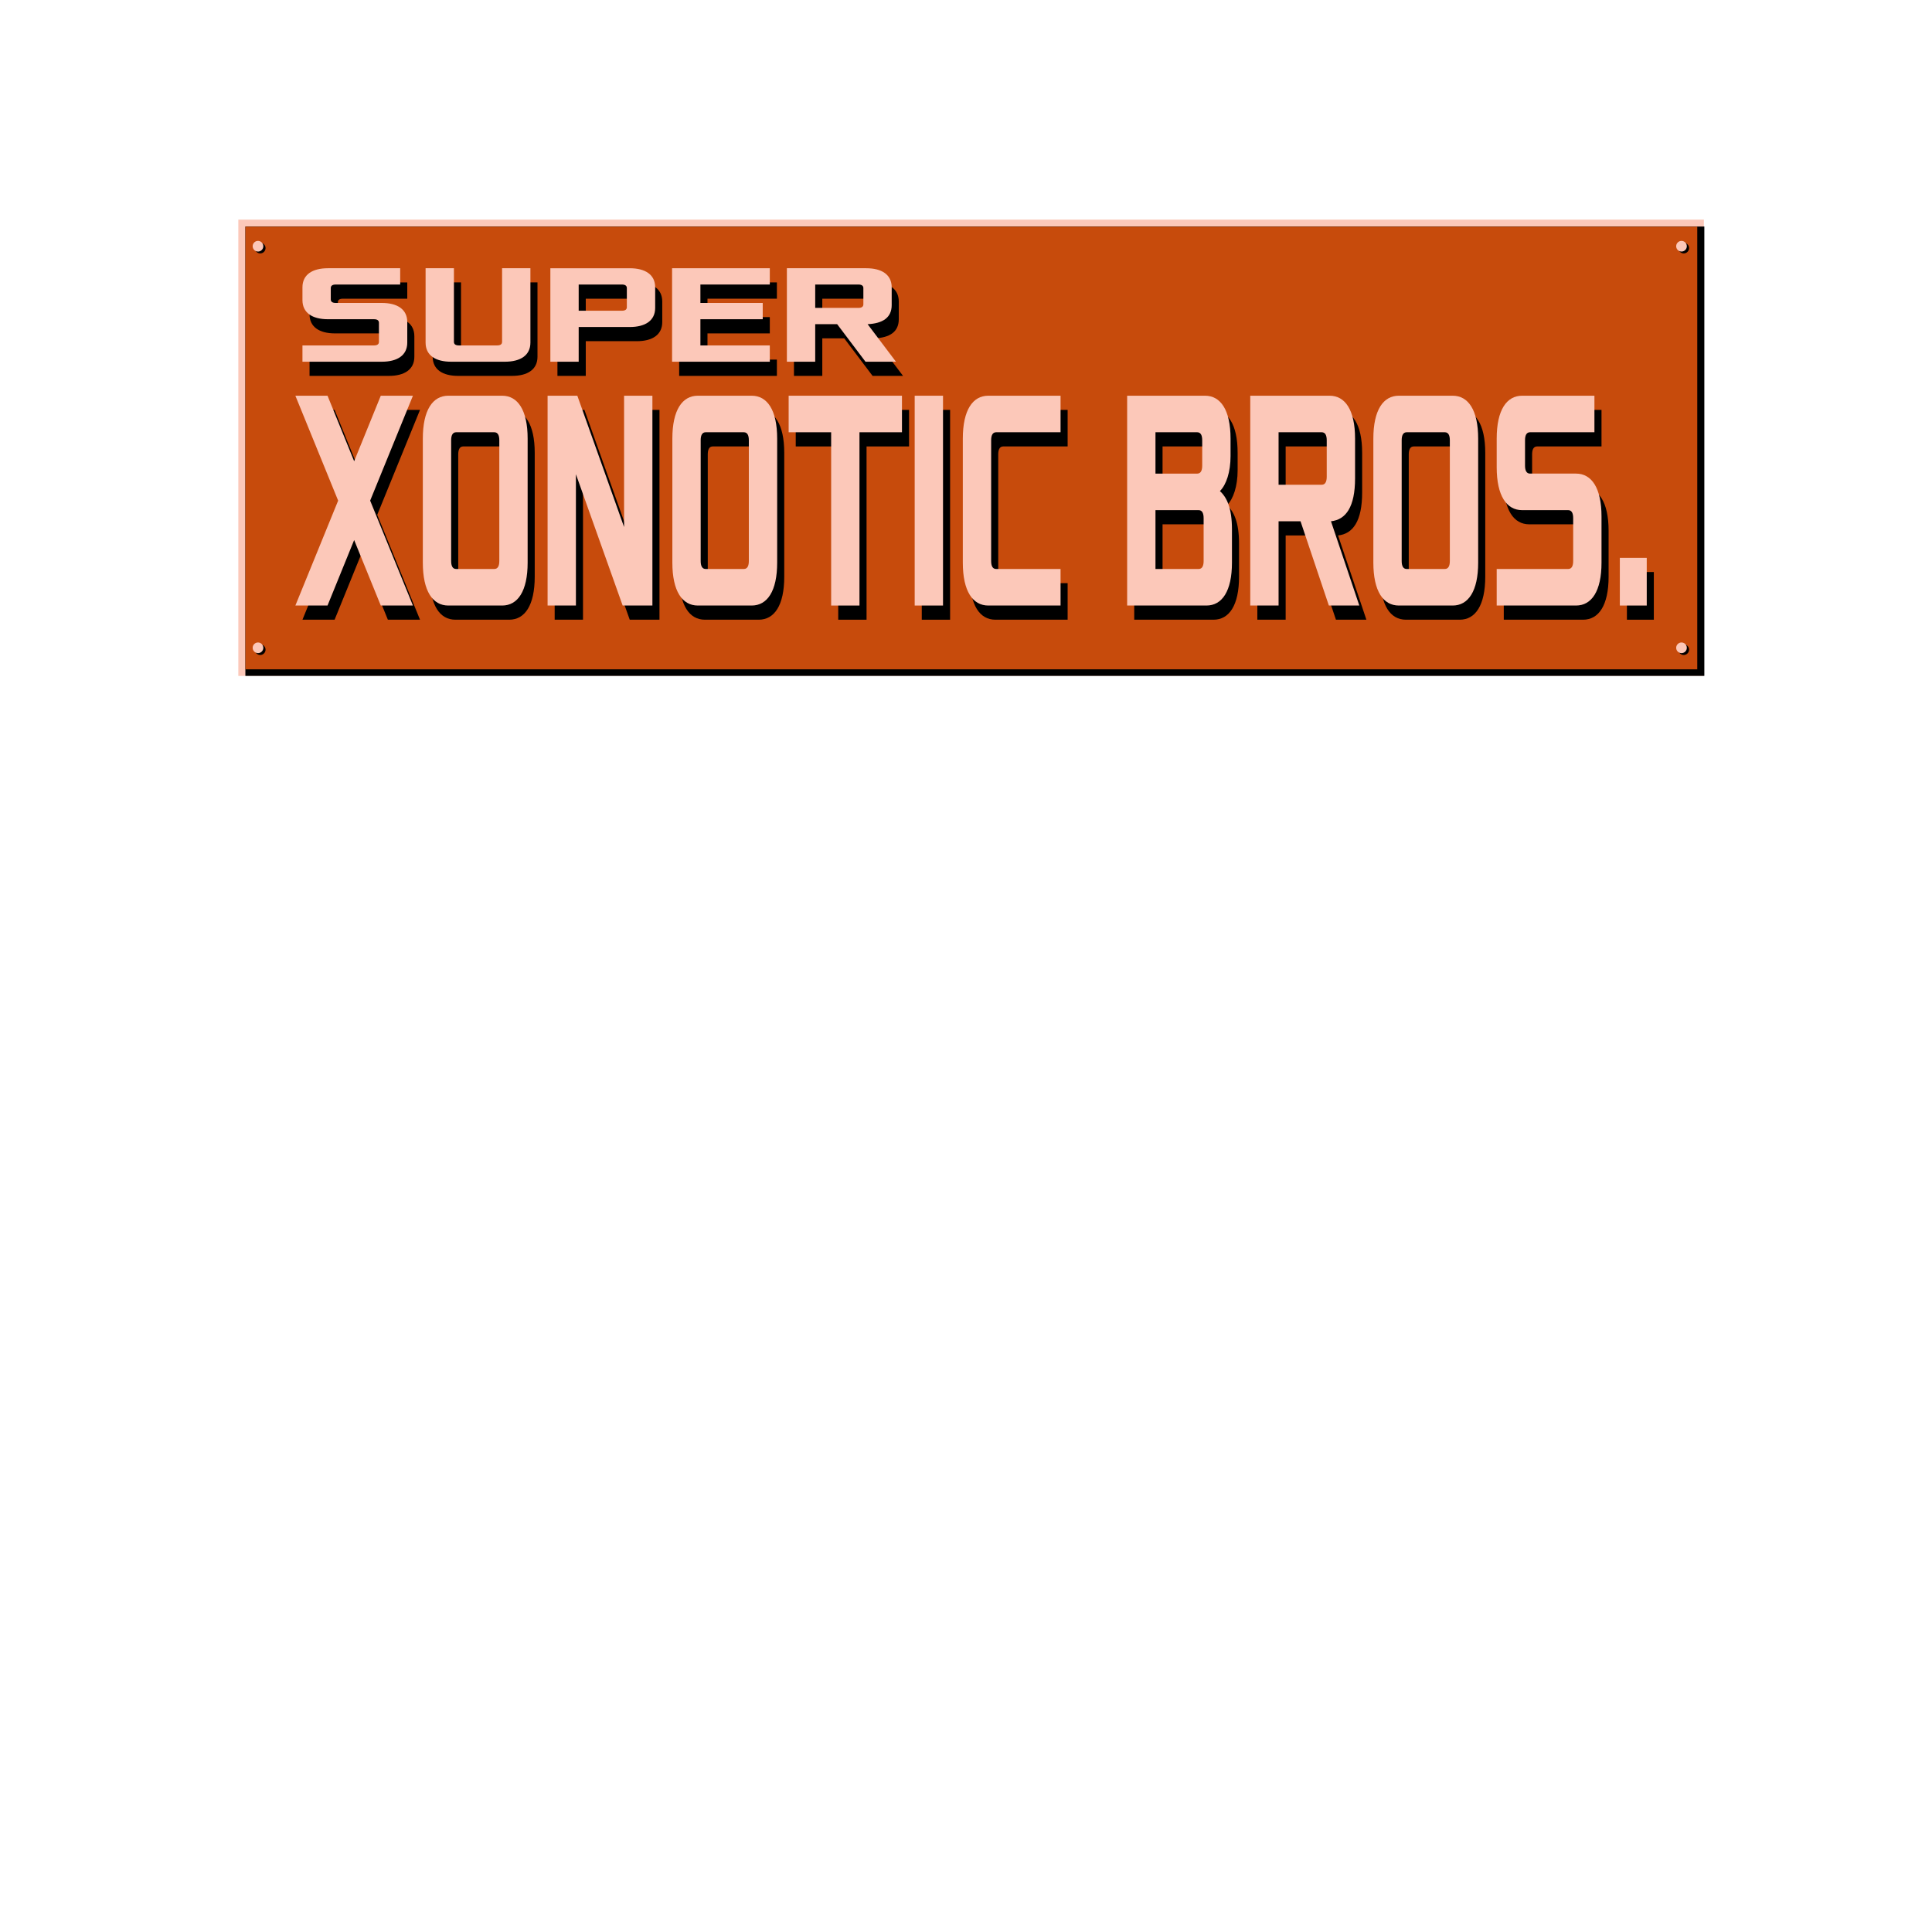 <?xml version="1.0" encoding="UTF-8" standalone="no"?>
<!-- Created with Inkscape (http://www.inkscape.org/) -->

<svg
   xmlns:dc="http://purl.org/dc/elements/1.1/"
   xmlns:cc="http://creativecommons.org/ns#"
   xmlns:rdf="http://www.w3.org/1999/02/22-rdf-syntax-ns#"
   xmlns:svg="http://www.w3.org/2000/svg"
   xmlns="http://www.w3.org/2000/svg"
   xmlns:sodipodi="http://sodipodi.sourceforge.net/DTD/sodipodi-0.dtd"
   xmlns:inkscape="http://www.inkscape.org/namespaces/inkscape"
   width="512"
   height="512"
   viewBox="0 0 1814.173 512"
   id="svg2"
   version="1.1"
   inkscape:version="0.91 r13725"
   sodipodi:docname="sxb-logo.svg"
   inkscape:export-filename="/home/z/Desktop/sxb-intro.png"
   inkscape:export-xdpi="90"
   inkscape:export-ydpi="90">
  <defs
     id="defs4" />
  <sodipodi:namedview
     id="base"
     pagecolor="#ffffff"
     bordercolor="#666666"
     borderopacity="1.0"
     inkscape:pageopacity="0.0"
     inkscape:pageshadow="2"
     inkscape:zoom="0.839416"
     inkscape:cx="236.37726"
     inkscape:cy="126.98501"
     inkscape:document-units="px"
     inkscape:current-layer="text4136"
     showgrid="true"
     inkscape:window-width="2560"
     inkscape:window-height="1372"
     inkscape:window-x="2560"
     inkscape:window-y="0"
     inkscape:window-maximized="1"
     units="px">
    <inkscape:grid
       type="xygrid"
       id="grid4248" />
  </sodipodi:namedview>
  <g
     inkscape:label="Layer 1"
     inkscape:groupmode="layer"
     id="layer1"
     transform="translate(0,-3852.189)">
    <g
       style="font-style:normal;font-weight:normal;font-size:40px;line-height:125%;font-family:sans-serif;letter-spacing:0px;word-spacing:0px;fill:#000000;fill-opacity:1;stroke:none;stroke-width:1px;stroke-linecap:butt;stroke-linejoin:miter;stroke-opacity:1"
       id="text4136">
      <rect
         style="color:#000000;font-style:normal;font-weight:normal;font-size:40px;line-height:125%;font-family:sans-serif;letter-spacing:0px;word-spacing:0px;clip-rule:nonzero;display:inline;overflow:visible;visibility:visible;opacity:1;isolation:auto;mix-blend-mode:normal;color-interpolation:sRGB;color-interpolation-filters:linearRGB;solid-color:#000000;solid-opacity:1;fill:#fcc8b9;fill-opacity:1;fill-rule:nonzero;stroke:none;stroke-width:6;stroke-linecap:butt;stroke-linejoin:miter;stroke-miterlimit:4;stroke-dasharray:none;stroke-dashoffset:0;stroke-opacity:1;color-rendering:auto;image-rendering:auto;shape-rendering:auto;text-rendering:auto;enable-background:accumulate"
         id="rect4246-4"
         width="1376.173"
         height="428.514"
         x="223.799"
         y="3407.31" />
      <rect
         style="color:#000000;font-style:normal;font-weight:normal;font-size:40px;line-height:125%;font-family:sans-serif;letter-spacing:0px;word-spacing:0px;clip-rule:nonzero;display:inline;overflow:visible;visibility:visible;opacity:1;isolation:auto;mix-blend-mode:normal;color-interpolation:sRGB;color-interpolation-filters:linearRGB;solid-color:#000000;solid-opacity:1;fill:#000000;fill-opacity:1;fill-rule:nonzero;stroke:none;stroke-width:6;stroke-linecap:butt;stroke-linejoin:miter;stroke-miterlimit:4;stroke-dasharray:none;stroke-dashoffset:0;stroke-opacity:1;color-rendering:auto;image-rendering:auto;shape-rendering:auto;text-rendering:auto;enable-background:accumulate"
         id="rect4246-5"
         width="1369.984"
         height="421.942"
         x="230.415"
         y="3413.813" />
      <rect
         style="color:#000000;clip-rule:nonzero;display:inline;overflow:visible;visibility:visible;opacity:1;isolation:auto;mix-blend-mode:normal;color-interpolation:sRGB;color-interpolation-filters:linearRGB;solid-color:#000000;solid-opacity:1;fill:#c84c0c;fill-opacity:0.996;fill-rule:nonzero;stroke-width:6;stroke-linecap:butt;stroke-linejoin:miter;stroke-miterlimit:4;stroke-dasharray:none;stroke-dashoffset:0;stroke-opacity:1;color-rendering:auto;image-rendering:auto;shape-rendering:auto;text-rendering:auto;enable-background:accumulate"
         id="rect4246"
         width="1363.299"
         height="415.64"
         x="230.45"
         y="3413.96" />
      <g
         id="g4296"
         transform="matrix(3.325,0,0,3.325,-268.318,2890.712)">
        <path
           id="path4149"
           style="font-style:normal;font-variant:normal;font-weight:bold;font-stretch:normal;font-family:'Xolonium GPL';-inkscape-font-specification:'Xolonium GPL'"
           d="m 168.114,199.505 22.4,0 c 4.4,0 7.2,-1.8 7.2,-5.4 l 0,-5.8 c 0,-3.6 -2.8,-5.4 -7.2,-5.4 l -13,0 c -1,0 -1.4,-0.4 -1.4,-1 l 0,-3.2 c 0,-0.6 0.4,-1 1.4,-1 l 18.2,0 0,-4.6 -20.4,0 c -4.4,0 -7.2,1.8 -7.2,5.4 l 0,3.6 c 0,3.6 2.8,5.4 7.2,5.4 l 13,0 c 1,0 1.4,0.4 1.4,1 l 0,5.4 c 0,0.6 -0.4,1 -1.4,1 l -20.2,0 0,4.6 z"
           inkscape:connector-curvature="0" />
        <path
           id="path4151"
           style="font-style:normal;font-variant:normal;font-weight:bold;font-stretch:normal;font-family:'Xolonium GPL';-inkscape-font-specification:'Xolonium GPL'"
           d="m 202.889,194.105 c 0,3.6 2.8,5.4 7.2,5.4 l 15.2,0 c 4.4,0 7.2,-1.8 7.2,-5.4 l 0,-21 -8,0 0,20.8 c 0,0.6 -0.4,1 -1.4,1 l -10.8,0 c -1,0 -1.4,-0.4 -1.4,-1 l 0,-20.8 -8,0 0,21 z"
           inkscape:connector-curvature="0" />
        <path
           id="path4153"
           style="font-style:normal;font-variant:normal;font-weight:bold;font-stretch:normal;font-family:'Xolonium GPL';-inkscape-font-specification:'Xolonium GPL'"
           d="m 238.124,199.505 8,0 0,-9.8 14.4,0 c 4.4,0 7.2,-1.8 7.2,-5.4 l 0,-5.8 c 0,-3.6 -2.8,-5.4 -7.2,-5.4 l -22.4,0 0,26.4 z m 8,-14.4 0,-7.4 12.2,0 c 1,0 1.4,0.4 1.4,1 l 0,5.4 c 0,0.6 -0.4,1 -1.4,1 l -12.2,0 z"
           inkscape:connector-curvature="0" />
        <path
           id="path4155"
           style="font-style:normal;font-variant:normal;font-weight:bold;font-stretch:normal;font-family:'Xolonium GPL';-inkscape-font-specification:'Xolonium GPL'"
           d="m 272.499,199.505 27.6,0 0,-4.6 -19.6,0 0,-7.4 17.6,0 0,-4.6 -17.6,0 0,-5.2 19.6,0 0,-4.6 -27.6,0 0,26.4 z"
           inkscape:connector-curvature="0" />
        <path
           id="path4157"
           style="font-style:normal;font-variant:normal;font-weight:bold;font-stretch:normal;font-family:'Xolonium GPL';-inkscape-font-specification:'Xolonium GPL'"
           d="m 304.921,199.505 8,0 0,-10.6 6.2,0 8,10.6 8.6,0 -8,-10.6 c 4.2,-0.2 6.8,-1.8 6.8,-5.4 l 0,-5 c 0,-3.6 -2.8,-5.4 -7.2,-5.4 l -22.4,0 0,26.4 z m 8,-15.2 0,-6.6 12.2,0 c 1,0 1.4,0.4 1.4,1 l 0,4.6 c 0,0.6 -0.4,1 -1.4,1 l -12.2,0 z"
           inkscape:connector-curvature="0" />
        <path
           inkscape:connector-curvature="0"
           id="path4159"
           style="font-style:normal;font-variant:normal;font-weight:bold;font-stretch:normal;font-family:'Xolonium GPL';-inkscape-font-specification:'Xolonium GPL'"
           d="m 166.114,268.362 9.08,0 7.52,-18.495 7.52,18.495 9.08,0 -12.08,-29.629 12.08,-29.629 -9.08,0 -7.52,18.495 -7.52,-18.495 -9.08,0 12.08,29.629 -12.08,29.629 z" />
        <path
           inkscape:connector-curvature="0"
           id="path4161"
           style="font-style:normal;font-variant:normal;font-weight:bold;font-stretch:normal;font-family:'Xolonium GPL';-inkscape-font-specification:'Xolonium GPL'"
           d="m 202.108,256.241 c 0,8.081 2.8,12.121 7.2,12.121 l 15.2,0 c 4.4,0 7.2,-4.04 7.2,-12.121 l 0,-35.016 c 0,-8.081 -2.8,-12.121 -7.2,-12.121 l -15.2,0 c -4.4,0 -7.2,4.04 -7.2,12.121 l 0,35.016 z m 8,-0.449 0,-34.118 c 0,-1.347 0.4,-2.245 1.4,-2.245 l 10.8,0 c 1,0 1.4,0.898 1.4,2.245 l 0,34.118 c 0,1.347 -0.4,2.245 -1.4,2.245 l -10.8,0 c -1,0 -1.4,-0.898 -1.4,-2.245 z" />
        <path
           inkscape:connector-curvature="0"
           id="path4163"
           style="font-style:normal;font-variant:normal;font-weight:bold;font-stretch:normal;font-family:'Xolonium GPL';-inkscape-font-specification:'Xolonium GPL'"
           d="m 237.342,268.362 8,0 0,-37.081 13.2,37.081 8.4,0 0,-59.257 -8,0 0,37.081 -13.2,-37.081 -8.4,0 0,59.257 z" />
        <path
           inkscape:connector-curvature="0"
           id="path4165"
           style="font-style:normal;font-variant:normal;font-weight:bold;font-stretch:normal;font-family:'Xolonium GPL';-inkscape-font-specification:'Xolonium GPL'"
           d="m 272.577,256.241 c 0,8.081 2.8,12.121 7.2,12.121 l 15.2,0 c 4.4,0 7.2,-4.04 7.2,-12.121 l 0,-35.016 c 0,-8.081 -2.8,-12.121 -7.2,-12.121 l -15.2,0 c -4.4,0 -7.2,4.04 -7.2,12.121 l 0,35.016 z m 8,-0.449 0,-34.118 c 0,-1.347 0.4,-2.245 1.4,-2.245 l 10.8,0 c 1,0 1.4,0.898 1.4,2.245 l 0,34.118 c 0,1.347 -0.4,2.245 -1.4,2.245 l -10.8,0 c -1,0 -1.4,-0.898 -1.4,-2.245 z" />
        <path
           inkscape:connector-curvature="0"
           id="path4167"
           style="font-style:normal;font-variant:normal;font-weight:bold;font-stretch:normal;font-family:'Xolonium GPL';-inkscape-font-specification:'Xolonium GPL'"
           d="m 305.421,219.43 12,0 0,48.932 8,0 0,-48.932 12,0 0,-10.325 -32,0 0,10.325 z" />
        <path
           inkscape:connector-curvature="0"
           id="path4169"
           style="font-style:normal;font-variant:normal;font-weight:bold;font-stretch:normal;font-family:'Xolonium GPL';-inkscape-font-specification:'Xolonium GPL'"
           d="m 341.014,268.362 8,0 0,-59.257 -8,0 0,59.257 z" />
        <path
           inkscape:connector-curvature="0"
           id="path4171"
           style="font-style:normal;font-variant:normal;font-weight:bold;font-stretch:normal;font-family:'Xolonium GPL';-inkscape-font-specification:'Xolonium GPL'"
           d="m 354.608,256.241 c 0,8.081 2.8,12.121 7.2,12.121 l 20.4,0 0,-10.325 -18.2,0 c -1,0 -1.4,-0.898 -1.4,-2.245 l 0,-34.118 c 0,-1.347 0.4,-2.245 1.4,-2.245 l 18.2,0 0,-10.325 -20.4,0 c -4.4,0 -7.2,4.04 -7.2,12.121 l 0,35.016 z" />
        <path
           inkscape:connector-curvature="0"
           id="path4173"
           style="font-style:normal;font-variant:normal;font-weight:bold;font-stretch:normal;font-family:'Xolonium GPL';-inkscape-font-specification:'Xolonium GPL'"
           d="m 401.014,268.362 22.4,0 c 4.4,0 7.2,-4.04 7.2,-12.121 l 0,-9.427 c 0,-5.836 -1.4,-8.978 -3.4,-10.774 1.8,-1.796 3,-5.387 3,-9.876 l 0,-4.938 c 0,-8.081 -2.8,-12.121 -7.2,-12.121 l -22,0 0,59.257 z m 8,-10.325 0,-16.61 12.2,0 c 1,0 1.4,0.898 1.4,2.245 l 0,12.121 c 0,1.347 -0.4,2.245 -1.4,2.245 l -12.2,0 z m 0,-26.935 0,-11.672 11.8,0 c 1,0 1.4,0.898 1.4,2.245 l 0,7.183 c 0,1.347 -0.4,2.245 -1.4,2.245 l -11.8,0 z" />
        <path
           inkscape:connector-curvature="0"
           id="path4175"
           style="font-style:normal;font-variant:normal;font-weight:bold;font-stretch:normal;font-family:'Xolonium GPL';-inkscape-font-specification:'Xolonium GPL'"
           d="m 435.78,268.362 8,0 0,-23.793 6.2,0 8,23.793 8.6,0 -8,-23.793 c 4.2,-0.449 6.8,-4.04 6.8,-12.121 l 0,-11.223 c 0,-8.081 -2.8,-12.121 -7.2,-12.121 l -22.4,0 0,59.257 z m 8,-34.118 0,-14.814 12.2,0 c 1,0 1.4,0.898 1.4,2.245 l 0,10.325 c 0,1.347 -0.4,2.245 -1.4,2.245 l -12.2,0 z" />
        <path
           inkscape:connector-curvature="0"
           id="path4177"
           style="font-style:normal;font-variant:normal;font-weight:bold;font-stretch:normal;font-family:'Xolonium GPL';-inkscape-font-specification:'Xolonium GPL'"
           d="m 470.546,256.241 c 0,8.081 2.8,12.121 7.2,12.121 l 15.2,0 c 4.4,0 7.2,-4.04 7.2,-12.121 l 0,-35.016 c 0,-8.081 -2.8,-12.121 -7.2,-12.121 l -15.2,0 c -4.4,0 -7.2,4.04 -7.2,12.121 l 0,35.016 z m 8,-0.449 0,-34.118 c 0,-1.347 0.4,-2.245 1.4,-2.245 l 10.8,0 c 1,0 1.4,0.898 1.4,2.245 l 0,34.118 c 0,1.347 -0.4,2.245 -1.4,2.245 l -10.8,0 c -1,0 -1.4,-0.898 -1.4,-2.245 z" />
        <path
           inkscape:connector-curvature="0"
           id="path4179"
           style="font-style:normal;font-variant:normal;font-weight:bold;font-stretch:normal;font-family:'Xolonium GPL';-inkscape-font-specification:'Xolonium GPL'"
           d="m 505.38,268.362 22.4,0 c 4.4,0 7.2,-4.04 7.2,-12.121 l 0,-13.019 c 0,-8.081 -2.8,-12.121 -7.2,-12.121 l -13,0 c -1,0 -1.4,-0.898 -1.4,-2.245 l 0,-7.183 c 0,-1.347 0.4,-2.245 1.4,-2.245 l 18.2,0 0,-10.325 -20.4,0 c -4.4,0 -7.2,4.04 -7.2,12.121 l 0,8.081 c 0,8.081 2.8,12.121 7.2,12.121 l 13,0 c 1,0 1.4,0.898 1.4,2.245 l 0,12.121 c 0,1.347 -0.4,2.245 -1.4,2.245 l -20.2,0 0,10.325 z" />
        <path
           inkscape:connector-curvature="0"
           id="path4181"
           style="font-style:normal;font-variant:normal;font-weight:bold;font-stretch:normal;font-family:'Xolonium GPL';-inkscape-font-specification:'Xolonium GPL'"
           d="m 540.155,268.362 7.6,0 0,-13.468 -7.6,0 0,13.468 z" />
      </g>
      <g
         id="g4277"
         style="opacity:1;fill:#fcc8b9;fill-opacity:1"
         transform="matrix(3.325,0,0,3.325,-268.318,2757.707)">
        <path
           id="path4149-5"
           style="font-style:normal;font-variant:normal;font-weight:bold;font-stretch:normal;font-size:40px;line-height:125%;font-family:'Xolonium GPL';-inkscape-font-specification:'Xolonium GPL';letter-spacing:0px;word-spacing:0px;fill:#fcc8b9;fill-opacity:1;stroke:none;stroke-width:1px;stroke-linecap:butt;stroke-linejoin:miter;stroke-opacity:1"
           d="m 166.114,235.505 22.4,0 c 4.4,0 7.2,-1.8 7.2,-5.4 l 0,-5.8 c 0,-3.6 -2.8,-5.4 -7.2,-5.4 l -13,0 c -1,0 -1.4,-0.4 -1.4,-1 l 0,-3.2 c 0,-0.6 0.4,-1 1.4,-1 l 18.2,0 0,-4.6 -20.4,0 c -4.4,0 -7.2,1.8 -7.2,5.4 l 0,3.6 c 0,3.6 2.8,5.4 7.2,5.4 l 13,0 c 1,0 1.4,0.4 1.4,1 l 0,5.4 c 0,0.6 -0.4,1 -1.4,1 l -20.2,0 0,4.6 z"
           inkscape:connector-curvature="0" />
        <path
           id="path4151-3"
           style="font-style:normal;font-variant:normal;font-weight:bold;font-stretch:normal;font-size:40px;line-height:125%;font-family:'Xolonium GPL';-inkscape-font-specification:'Xolonium GPL';letter-spacing:0px;word-spacing:0px;fill:#fcc8b9;fill-opacity:1;stroke:none;stroke-width:1px;stroke-linecap:butt;stroke-linejoin:miter;stroke-opacity:1"
           d="m 200.889,230.105 c 0,3.6 2.8,5.4 7.2,5.4 l 15.2,0 c 4.4,0 7.2,-1.8 7.2,-5.4 l 0,-21 -8,0 0,20.8 c 0,0.6 -0.4,1 -1.4,1 l -10.8,0 c -1,0 -1.4,-0.4 -1.4,-1 l 0,-20.8 -8,0 0,21 z"
           inkscape:connector-curvature="0" />
        <path
           id="path4153-8"
           style="font-style:normal;font-variant:normal;font-weight:bold;font-stretch:normal;font-size:40px;line-height:125%;font-family:'Xolonium GPL';-inkscape-font-specification:'Xolonium GPL';letter-spacing:0px;word-spacing:0px;fill:#fcc8b9;fill-opacity:1;stroke:none;stroke-width:1px;stroke-linecap:butt;stroke-linejoin:miter;stroke-opacity:1"
           d="m 236.124,235.505 8,0 0,-9.8 14.4,0 c 4.4,0 7.2,-1.8 7.2,-5.4 l 0,-5.8 c 0,-3.6 -2.8,-5.4 -7.2,-5.4 l -22.4,0 0,26.4 z m 8,-14.4 0,-7.4 12.2,0 c 1,0 1.4,0.4 1.4,1 l 0,5.4 c 0,0.6 -0.4,1 -1.4,1 l -12.2,0 z"
           inkscape:connector-curvature="0" />
        <path
           id="path4155-6"
           style="font-style:normal;font-variant:normal;font-weight:bold;font-stretch:normal;font-size:40px;line-height:125%;font-family:'Xolonium GPL';-inkscape-font-specification:'Xolonium GPL';letter-spacing:0px;word-spacing:0px;fill:#fcc8b9;fill-opacity:1;stroke:none;stroke-width:1px;stroke-linecap:butt;stroke-linejoin:miter;stroke-opacity:1"
           d="m 270.499,235.505 27.6,0 0,-4.6 -19.6,0 0,-7.4 17.6,0 0,-4.6 -17.6,0 0,-5.2 19.6,0 0,-4.6 -27.6,0 0,26.4 z"
           inkscape:connector-curvature="0" />
        <path
           id="path4157-0"
           style="font-style:normal;font-variant:normal;font-weight:bold;font-stretch:normal;font-size:40px;line-height:125%;font-family:'Xolonium GPL';-inkscape-font-specification:'Xolonium GPL';letter-spacing:0px;word-spacing:0px;fill:#fcc8b9;fill-opacity:1;stroke:none;stroke-width:1px;stroke-linecap:butt;stroke-linejoin:miter;stroke-opacity:1"
           d="m 302.921,235.505 8,0 0,-10.6 6.2,0 8,10.6 8.6,0 -8,-10.6 c 4.2,-0.2 6.8,-1.8 6.8,-5.4 l 0,-5 c 0,-3.6 -2.8,-5.4 -7.2,-5.4 l -22.4,0 0,26.4 z m 8,-15.2 0,-6.6 12.2,0 c 1,0 1.4,0.4 1.4,1 l 0,4.6 c 0,0.6 -0.4,1 -1.4,1 l -12.2,0 z"
           inkscape:connector-curvature="0" />
        <path
           inkscape:connector-curvature="0"
           id="path4159-3"
           style="font-style:normal;font-variant:normal;font-weight:bold;font-stretch:normal;font-size:40px;line-height:125%;font-family:'Xolonium GPL';-inkscape-font-specification:'Xolonium GPL';letter-spacing:0px;word-spacing:0px;fill:#fcc8b9;fill-opacity:1;stroke:none;stroke-width:1px;stroke-linecap:butt;stroke-linejoin:miter;stroke-opacity:1"
           d="m 164.114,304.362 9.08,0 7.52,-18.495 7.52,18.495 9.08,0 -12.08,-29.629 12.08,-29.629 -9.08,0 -7.52,18.495 -7.52,-18.495 -9.08,0 12.08,29.629 -12.08,29.629 z" />
        <path
           inkscape:connector-curvature="0"
           id="path4161-3"
           style="font-style:normal;font-variant:normal;font-weight:bold;font-stretch:normal;font-size:40px;line-height:125%;font-family:'Xolonium GPL';-inkscape-font-specification:'Xolonium GPL';letter-spacing:0px;word-spacing:0px;fill:#fcc8b9;fill-opacity:1;stroke:none;stroke-width:1px;stroke-linecap:butt;stroke-linejoin:miter;stroke-opacity:1"
           d="m 200.108,292.241 c 0,8.081 2.8,12.121 7.2,12.121 l 15.2,0 c 4.4,0 7.2,-4.04 7.2,-12.121 l 0,-35.016 c 0,-8.081 -2.8,-12.121 -7.2,-12.121 l -15.2,0 c -4.4,0 -7.2,4.04 -7.2,12.121 l 0,35.016 z m 8,-0.449 0,-34.118 c 0,-1.347 0.4,-2.245 1.4,-2.245 l 10.8,0 c 1,0 1.4,0.898 1.4,2.245 l 0,34.118 c 0,1.347 -0.4,2.245 -1.4,2.245 l -10.8,0 c -1,0 -1.4,-0.898 -1.4,-2.245 z" />
        <path
           inkscape:connector-curvature="0"
           id="path4163-6"
           style="font-style:normal;font-variant:normal;font-weight:bold;font-stretch:normal;font-size:40px;line-height:125%;font-family:'Xolonium GPL';-inkscape-font-specification:'Xolonium GPL';letter-spacing:0px;word-spacing:0px;fill:#fcc8b9;fill-opacity:1;stroke:none;stroke-width:1px;stroke-linecap:butt;stroke-linejoin:miter;stroke-opacity:1"
           d="m 235.342,304.362 8,0 0,-37.081 13.2,37.081 8.4,0 0,-59.257 -8,0 0,37.081 -13.2,-37.081 -8.4,0 0,59.257 z" />
        <path
           inkscape:connector-curvature="0"
           id="path4165-1"
           style="font-style:normal;font-variant:normal;font-weight:bold;font-stretch:normal;font-size:40px;line-height:125%;font-family:'Xolonium GPL';-inkscape-font-specification:'Xolonium GPL';letter-spacing:0px;word-spacing:0px;fill:#fcc8b9;fill-opacity:1;stroke:none;stroke-width:1px;stroke-linecap:butt;stroke-linejoin:miter;stroke-opacity:1"
           d="m 270.577,292.241 c 0,8.081 2.8,12.121 7.2,12.121 l 15.2,0 c 4.4,0 7.2,-4.04 7.2,-12.121 l 0,-35.016 c 0,-8.081 -2.8,-12.121 -7.2,-12.121 l -15.2,0 c -4.4,0 -7.2,4.04 -7.2,12.121 l 0,35.016 z m 8,-0.449 0,-34.118 c 0,-1.347 0.4,-2.245 1.4,-2.245 l 10.8,0 c 1,0 1.4,0.898 1.4,2.245 l 0,34.118 c 0,1.347 -0.4,2.245 -1.4,2.245 l -10.8,0 c -1,0 -1.4,-0.898 -1.4,-2.245 z" />
        <path
           inkscape:connector-curvature="0"
           id="path4167-8"
           style="font-style:normal;font-variant:normal;font-weight:bold;font-stretch:normal;font-size:40px;line-height:125%;font-family:'Xolonium GPL';-inkscape-font-specification:'Xolonium GPL';letter-spacing:0px;word-spacing:0px;fill:#fcc8b9;fill-opacity:1;stroke:none;stroke-width:1px;stroke-linecap:butt;stroke-linejoin:miter;stroke-opacity:1"
           d="m 303.421,255.43 12,0 0,48.932 8,0 0,-48.932 12,0 0,-10.325 -32,0 0,10.325 z" />
        <path
           inkscape:connector-curvature="0"
           id="path4169-7"
           style="font-style:normal;font-variant:normal;font-weight:bold;font-stretch:normal;font-size:40px;line-height:125%;font-family:'Xolonium GPL';-inkscape-font-specification:'Xolonium GPL';letter-spacing:0px;word-spacing:0px;fill:#fcc8b9;fill-opacity:1;stroke:none;stroke-width:1px;stroke-linecap:butt;stroke-linejoin:miter;stroke-opacity:1"
           d="m 339.014,304.362 8,0 0,-59.257 -8,0 0,59.257 z" />
        <path
           inkscape:connector-curvature="0"
           id="path4171-0"
           style="font-style:normal;font-variant:normal;font-weight:bold;font-stretch:normal;font-size:40px;line-height:125%;font-family:'Xolonium GPL';-inkscape-font-specification:'Xolonium GPL';letter-spacing:0px;word-spacing:0px;fill:#fcc8b9;fill-opacity:1;stroke:none;stroke-width:1px;stroke-linecap:butt;stroke-linejoin:miter;stroke-opacity:1"
           d="m 352.608,292.241 c 0,8.081 2.8,12.121 7.2,12.121 l 20.4,0 0,-10.325 -18.2,0 c -1,0 -1.4,-0.898 -1.4,-2.245 l 0,-34.118 c 0,-1.347 0.4,-2.245 1.4,-2.245 l 18.2,0 0,-10.325 -20.4,0 c -4.4,0 -7.2,4.04 -7.2,12.121 l 0,35.016 z" />
        <path
           inkscape:connector-curvature="0"
           id="path4173-5"
           style="font-style:normal;font-variant:normal;font-weight:bold;font-stretch:normal;font-size:40px;line-height:125%;font-family:'Xolonium GPL';-inkscape-font-specification:'Xolonium GPL';letter-spacing:0px;word-spacing:0px;fill:#fcc8b9;fill-opacity:1;stroke:none;stroke-width:1px;stroke-linecap:butt;stroke-linejoin:miter;stroke-opacity:1"
           d="m 399.014,304.362 22.4,0 c 4.4,0 7.2,-4.04 7.2,-12.121 l 0,-9.427 c 0,-5.836 -1.4,-8.978 -3.4,-10.774 1.8,-1.796 3,-5.387 3,-9.876 l 0,-4.938 c 0,-8.081 -2.8,-12.121 -7.2,-12.121 l -22,0 0,59.257 z m 8,-10.325 0,-16.61 12.2,0 c 1,0 1.4,0.898 1.4,2.245 l 0,12.121 c 0,1.347 -0.4,2.245 -1.4,2.245 l -12.2,0 z m 0,-26.935 0,-11.672 11.8,0 c 1,0 1.4,0.898 1.4,2.245 l 0,7.183 c 0,1.347 -0.4,2.245 -1.4,2.245 l -11.8,0 z" />
        <path
           inkscape:connector-curvature="0"
           id="path4175-1"
           style="font-style:normal;font-variant:normal;font-weight:bold;font-stretch:normal;font-size:40px;line-height:125%;font-family:'Xolonium GPL';-inkscape-font-specification:'Xolonium GPL';letter-spacing:0px;word-spacing:0px;fill:#fcc8b9;fill-opacity:1;stroke:none;stroke-width:1px;stroke-linecap:butt;stroke-linejoin:miter;stroke-opacity:1"
           d="m 433.78,304.362 8,0 0,-23.793 6.2,0 8,23.793 8.6,0 -8,-23.793 c 4.2,-0.449 6.8,-4.04 6.8,-12.121 l 0,-11.223 c 0,-8.081 -2.8,-12.121 -7.2,-12.121 l -22.4,0 0,59.257 z m 8,-34.118 0,-14.814 12.2,0 c 1,0 1.4,0.898 1.4,2.245 l 0,10.325 c 0,1.347 -0.4,2.245 -1.4,2.245 l -12.2,0 z" />
        <path
           inkscape:connector-curvature="0"
           id="path4177-1"
           style="font-style:normal;font-variant:normal;font-weight:bold;font-stretch:normal;font-size:40px;line-height:125%;font-family:'Xolonium GPL';-inkscape-font-specification:'Xolonium GPL';letter-spacing:0px;word-spacing:0px;fill:#fcc8b9;fill-opacity:1;stroke:none;stroke-width:1px;stroke-linecap:butt;stroke-linejoin:miter;stroke-opacity:1"
           d="m 468.546,292.241 c 0,8.081 2.8,12.121 7.2,12.121 l 15.2,0 c 4.4,0 7.2,-4.04 7.2,-12.121 l 0,-35.016 c 0,-8.081 -2.8,-12.121 -7.2,-12.121 l -15.2,0 c -4.4,0 -7.2,4.04 -7.2,12.121 l 0,35.016 z m 8,-0.449 0,-34.118 c 0,-1.347 0.4,-2.245 1.4,-2.245 l 10.8,0 c 1,0 1.4,0.898 1.4,2.245 l 0,34.118 c 0,1.347 -0.4,2.245 -1.4,2.245 l -10.8,0 c -1,0 -1.4,-0.898 -1.4,-2.245 z" />
        <path
           inkscape:connector-curvature="0"
           id="path4179-0"
           style="font-style:normal;font-variant:normal;font-weight:bold;font-stretch:normal;font-size:40px;line-height:125%;font-family:'Xolonium GPL';-inkscape-font-specification:'Xolonium GPL';letter-spacing:0px;word-spacing:0px;fill:#fcc8b9;fill-opacity:1;stroke:none;stroke-width:1px;stroke-linecap:butt;stroke-linejoin:miter;stroke-opacity:1"
           d="m 503.38,304.362 22.4,0 c 4.4,0 7.2,-4.04 7.2,-12.121 l 0,-13.019 c 0,-8.081 -2.8,-12.121 -7.2,-12.121 l -13,0 c -1,0 -1.4,-0.898 -1.4,-2.245 l 0,-7.183 c 0,-1.347 0.4,-2.245 1.4,-2.245 l 18.2,0 0,-10.325 -20.4,0 c -4.4,0 -7.2,4.04 -7.2,12.121 l 0,8.081 c 0,8.081 2.8,12.121 7.2,12.121 l 13,0 c 1,0 1.4,0.898 1.4,2.245 l 0,12.121 c 0,1.347 -0.4,2.245 -1.4,2.245 l -20.2,0 0,10.325 z" />
        <path
           inkscape:connector-curvature="0"
           id="path4181-3"
           style="font-style:normal;font-variant:normal;font-weight:bold;font-stretch:normal;font-size:40px;line-height:125%;font-family:'Xolonium GPL';-inkscape-font-specification:'Xolonium GPL';letter-spacing:0px;word-spacing:0px;fill:#fcc8b9;fill-opacity:1;stroke:none;stroke-width:1px;stroke-linecap:butt;stroke-linejoin:miter;stroke-opacity:1"
           d="m 538.155,304.362 7.6,0 0,-13.468 -7.6,0 0,13.468 z" />
      </g>
      <g
         id="g4361"
         transform="matrix(3.325,0,0,3.325,-226.128,2651.183)">
        <path
           d="m 142.625,347.87 a 1.5,1.5 0 0 1 -0.123,2.108 1.5,1.5 0 0 1 -2.109,-0.104 1.5,1.5 0 0 1 0.085,-2.11 1.5,1.5 0 0 1 2.111,0.066"
           sodipodi:open="true"
           sodipodi:end="5.5243336"
           sodipodi:start="5.5605492"
           sodipodi:ry="1.5"
           sodipodi:rx="1.5"
           sodipodi:cy="348.86221"
           sodipodi:cx="141.5"
           sodipodi:type="arc"
           id="path4319"
           style="color:#000000;clip-rule:nonzero;display:inline;overflow:visible;visibility:visible;opacity:1;isolation:auto;mix-blend-mode:normal;color-interpolation:sRGB;color-interpolation-filters:linearRGB;solid-color:#000000;solid-opacity:1;fill:#000000;fill-opacity:0.996;fill-rule:nonzero;stroke-width:6;stroke-linecap:butt;stroke-linejoin:miter;stroke-miterlimit:4;stroke-dasharray:none;stroke-dashoffset:0;stroke-opacity:1;color-rendering:auto;image-rendering:auto;shape-rendering:auto;text-rendering:auto;enable-background:accumulate" />
        <path
           d="m 141.994,347.344 a 1.5,1.5 0 0 1 -0.123,2.108 1.5,1.5 0 0 1 -2.109,-0.104 1.5,1.5 0 0 1 0.085,-2.11 1.5,1.5 0 0 1 2.111,0.066"
           sodipodi:open="true"
           sodipodi:end="5.5243336"
           sodipodi:start="5.5605492"
           sodipodi:ry="1.5"
           sodipodi:rx="1.5"
           sodipodi:cy="348.33636"
           sodipodi:cx="140.86887"
           sodipodi:type="arc"
           id="path4319-2"
           style="color:#000000;font-style:normal;font-weight:normal;font-size:40px;line-height:125%;font-family:sans-serif;letter-spacing:0px;word-spacing:0px;clip-rule:nonzero;display:inline;overflow:visible;visibility:visible;opacity:1;isolation:auto;mix-blend-mode:normal;color-interpolation:sRGB;color-interpolation-filters:linearRGB;solid-color:#000000;solid-opacity:1;fill:#fcc8b9;fill-opacity:1;fill-rule:nonzero;stroke:none;stroke-width:6;stroke-linecap:butt;stroke-linejoin:miter;stroke-miterlimit:4;stroke-dasharray:none;stroke-dashoffset:0;stroke-opacity:1;color-rendering:auto;image-rendering:auto;shape-rendering:auto;text-rendering:auto;enable-background:accumulate" />
      </g>
      <g
         style="font-style:normal;font-weight:normal;font-size:40px;line-height:125%;font-family:sans-serif;letter-spacing:0px;word-spacing:0px;fill:#000000;fill-opacity:1;stroke:none;stroke-width:1px;stroke-linecap:butt;stroke-linejoin:miter;stroke-opacity:1"
         id="g4361-4"
         transform="matrix(3.325,0,0,3.325,1110.57,2651.183)">
        <path
           d="m 142.625,347.87 a 1.5,1.5 0 0 1 -0.123,2.108 1.5,1.5 0 0 1 -2.109,-0.104 1.5,1.5 0 0 1 0.085,-2.11 1.5,1.5 0 0 1 2.111,0.066"
           sodipodi:open="true"
           sodipodi:end="5.5243336"
           sodipodi:start="5.5605492"
           sodipodi:ry="1.5"
           sodipodi:rx="1.5"
           sodipodi:cy="348.86221"
           sodipodi:cx="141.5"
           sodipodi:type="arc"
           id="path4319-9"
           style="color:#000000;clip-rule:nonzero;display:inline;overflow:visible;visibility:visible;opacity:1;isolation:auto;mix-blend-mode:normal;color-interpolation:sRGB;color-interpolation-filters:linearRGB;solid-color:#000000;solid-opacity:1;fill:#000000;fill-opacity:0.996;fill-rule:nonzero;stroke-width:6;stroke-linecap:butt;stroke-linejoin:miter;stroke-miterlimit:4;stroke-dasharray:none;stroke-dashoffset:0;stroke-opacity:1;color-rendering:auto;image-rendering:auto;shape-rendering:auto;text-rendering:auto;enable-background:accumulate" />
        <path
           d="m 141.994,347.344 a 1.5,1.5 0 0 1 -0.123,2.108 1.5,1.5 0 0 1 -2.109,-0.104 1.5,1.5 0 0 1 0.085,-2.11 1.5,1.5 0 0 1 2.111,0.066"
           sodipodi:open="true"
           sodipodi:end="5.5243336"
           sodipodi:start="5.5605492"
           sodipodi:ry="1.5"
           sodipodi:rx="1.5"
           sodipodi:cy="348.33636"
           sodipodi:cx="140.86887"
           sodipodi:type="arc"
           id="path4319-2-9"
           style="color:#000000;font-style:normal;font-weight:normal;font-size:40px;line-height:125%;font-family:sans-serif;letter-spacing:0px;word-spacing:0px;clip-rule:nonzero;display:inline;overflow:visible;visibility:visible;opacity:1;isolation:auto;mix-blend-mode:normal;color-interpolation:sRGB;color-interpolation-filters:linearRGB;solid-color:#000000;solid-opacity:1;fill:#fcc8b9;fill-opacity:1;fill-rule:nonzero;stroke:none;stroke-width:6;stroke-linecap:butt;stroke-linejoin:miter;stroke-miterlimit:4;stroke-dasharray:none;stroke-dashoffset:0;stroke-opacity:1;color-rendering:auto;image-rendering:auto;shape-rendering:auto;text-rendering:auto;enable-background:accumulate" />
      </g>
      <g
         style="font-style:normal;font-weight:normal;font-size:40px;line-height:125%;font-family:sans-serif;letter-spacing:0px;word-spacing:0px;fill:#000000;fill-opacity:1;stroke:none;stroke-width:1px;stroke-linecap:butt;stroke-linejoin:miter;stroke-opacity:1"
         id="g4361-4-9"
         transform="matrix(3.325,0,0,3.325,1110.57,2274.1)"
         inkscape:transform-center-x="12.378881"
         inkscape:transform-center-y="-0.49507689">
        <path
           d="m 142.625,347.87 a 1.5,1.5 0 0 1 -0.123,2.108 1.5,1.5 0 0 1 -2.109,-0.104 1.5,1.5 0 0 1 0.085,-2.11 1.5,1.5 0 0 1 2.111,0.066"
           sodipodi:open="true"
           sodipodi:end="5.5243336"
           sodipodi:start="5.5605492"
           sodipodi:ry="1.5"
           sodipodi:rx="1.5"
           sodipodi:cy="348.86221"
           sodipodi:cx="141.5"
           sodipodi:type="arc"
           id="path4319-9-4"
           style="color:#000000;clip-rule:nonzero;display:inline;overflow:visible;visibility:visible;opacity:1;isolation:auto;mix-blend-mode:normal;color-interpolation:sRGB;color-interpolation-filters:linearRGB;solid-color:#000000;solid-opacity:1;fill:#000000;fill-opacity:0.996;fill-rule:nonzero;stroke-width:6;stroke-linecap:butt;stroke-linejoin:miter;stroke-miterlimit:4;stroke-dasharray:none;stroke-dashoffset:0;stroke-opacity:1;color-rendering:auto;image-rendering:auto;shape-rendering:auto;text-rendering:auto;enable-background:accumulate" />
        <path
           d="m 141.994,347.344 a 1.5,1.5 0 0 1 -0.123,2.108 1.5,1.5 0 0 1 -2.109,-0.104 1.5,1.5 0 0 1 0.085,-2.11 1.5,1.5 0 0 1 2.111,0.066"
           sodipodi:open="true"
           sodipodi:end="5.5243336"
           sodipodi:start="5.5605492"
           sodipodi:ry="1.5"
           sodipodi:rx="1.5"
           sodipodi:cy="348.33636"
           sodipodi:cx="140.86887"
           sodipodi:type="arc"
           id="path4319-2-9-9"
           style="color:#000000;font-style:normal;font-weight:normal;font-size:40px;line-height:125%;font-family:sans-serif;letter-spacing:0px;word-spacing:0px;clip-rule:nonzero;display:inline;overflow:visible;visibility:visible;opacity:1;isolation:auto;mix-blend-mode:normal;color-interpolation:sRGB;color-interpolation-filters:linearRGB;solid-color:#000000;solid-opacity:1;fill:#fcc8b9;fill-opacity:1;fill-rule:nonzero;stroke:none;stroke-width:6;stroke-linecap:butt;stroke-linejoin:miter;stroke-miterlimit:4;stroke-dasharray:none;stroke-dashoffset:0;stroke-opacity:1;color-rendering:auto;image-rendering:auto;shape-rendering:auto;text-rendering:auto;enable-background:accumulate" />
      </g>
      <g
         style="font-style:normal;font-weight:normal;font-size:40px;line-height:125%;font-family:sans-serif;letter-spacing:0px;word-spacing:0px;fill:#000000;fill-opacity:1;stroke:none;stroke-width:1px;stroke-linecap:butt;stroke-linejoin:miter;stroke-opacity:1"
         id="g4361-4-9-8"
         transform="matrix(3.325,0,0,3.325,-226.128,2274.1)">
        <path
           d="m 142.625,347.87 a 1.5,1.5 0 0 1 -0.123,2.108 1.5,1.5 0 0 1 -2.109,-0.104 1.5,1.5 0 0 1 0.085,-2.11 1.5,1.5 0 0 1 2.111,0.066"
           sodipodi:open="true"
           sodipodi:end="5.5243336"
           sodipodi:start="5.5605492"
           sodipodi:ry="1.5"
           sodipodi:rx="1.5"
           sodipodi:cy="348.86221"
           sodipodi:cx="141.5"
           sodipodi:type="arc"
           id="path4319-9-4-1"
           style="color:#000000;clip-rule:nonzero;display:inline;overflow:visible;visibility:visible;opacity:1;isolation:auto;mix-blend-mode:normal;color-interpolation:sRGB;color-interpolation-filters:linearRGB;solid-color:#000000;solid-opacity:1;fill:#000000;fill-opacity:0.996;fill-rule:nonzero;stroke-width:6;stroke-linecap:butt;stroke-linejoin:miter;stroke-miterlimit:4;stroke-dasharray:none;stroke-dashoffset:0;stroke-opacity:1;color-rendering:auto;image-rendering:auto;shape-rendering:auto;text-rendering:auto;enable-background:accumulate" />
        <path
           d="m 141.994,347.344 a 1.5,1.5 0 0 1 -0.123,2.108 1.5,1.5 0 0 1 -2.109,-0.104 1.5,1.5 0 0 1 0.085,-2.11 1.5,1.5 0 0 1 2.111,0.066"
           sodipodi:open="true"
           sodipodi:end="5.5243336"
           sodipodi:start="5.5605492"
           sodipodi:ry="1.5"
           sodipodi:rx="1.5"
           sodipodi:cy="348.33636"
           sodipodi:cx="140.86887"
           sodipodi:type="arc"
           id="path4319-2-9-9-6"
           style="color:#000000;font-style:normal;font-weight:normal;font-size:40px;line-height:125%;font-family:sans-serif;letter-spacing:0px;word-spacing:0px;clip-rule:nonzero;display:inline;overflow:visible;visibility:visible;opacity:1;isolation:auto;mix-blend-mode:normal;color-interpolation:sRGB;color-interpolation-filters:linearRGB;solid-color:#000000;solid-opacity:1;fill:#fcc8b9;fill-opacity:1;fill-rule:nonzero;stroke:none;stroke-width:6;stroke-linecap:butt;stroke-linejoin:miter;stroke-miterlimit:4;stroke-dasharray:none;stroke-dashoffset:0;stroke-opacity:1;color-rendering:auto;image-rendering:auto;shape-rendering:auto;text-rendering:auto;enable-background:accumulate" />
      </g>
    </g>
  </g>
</svg>
